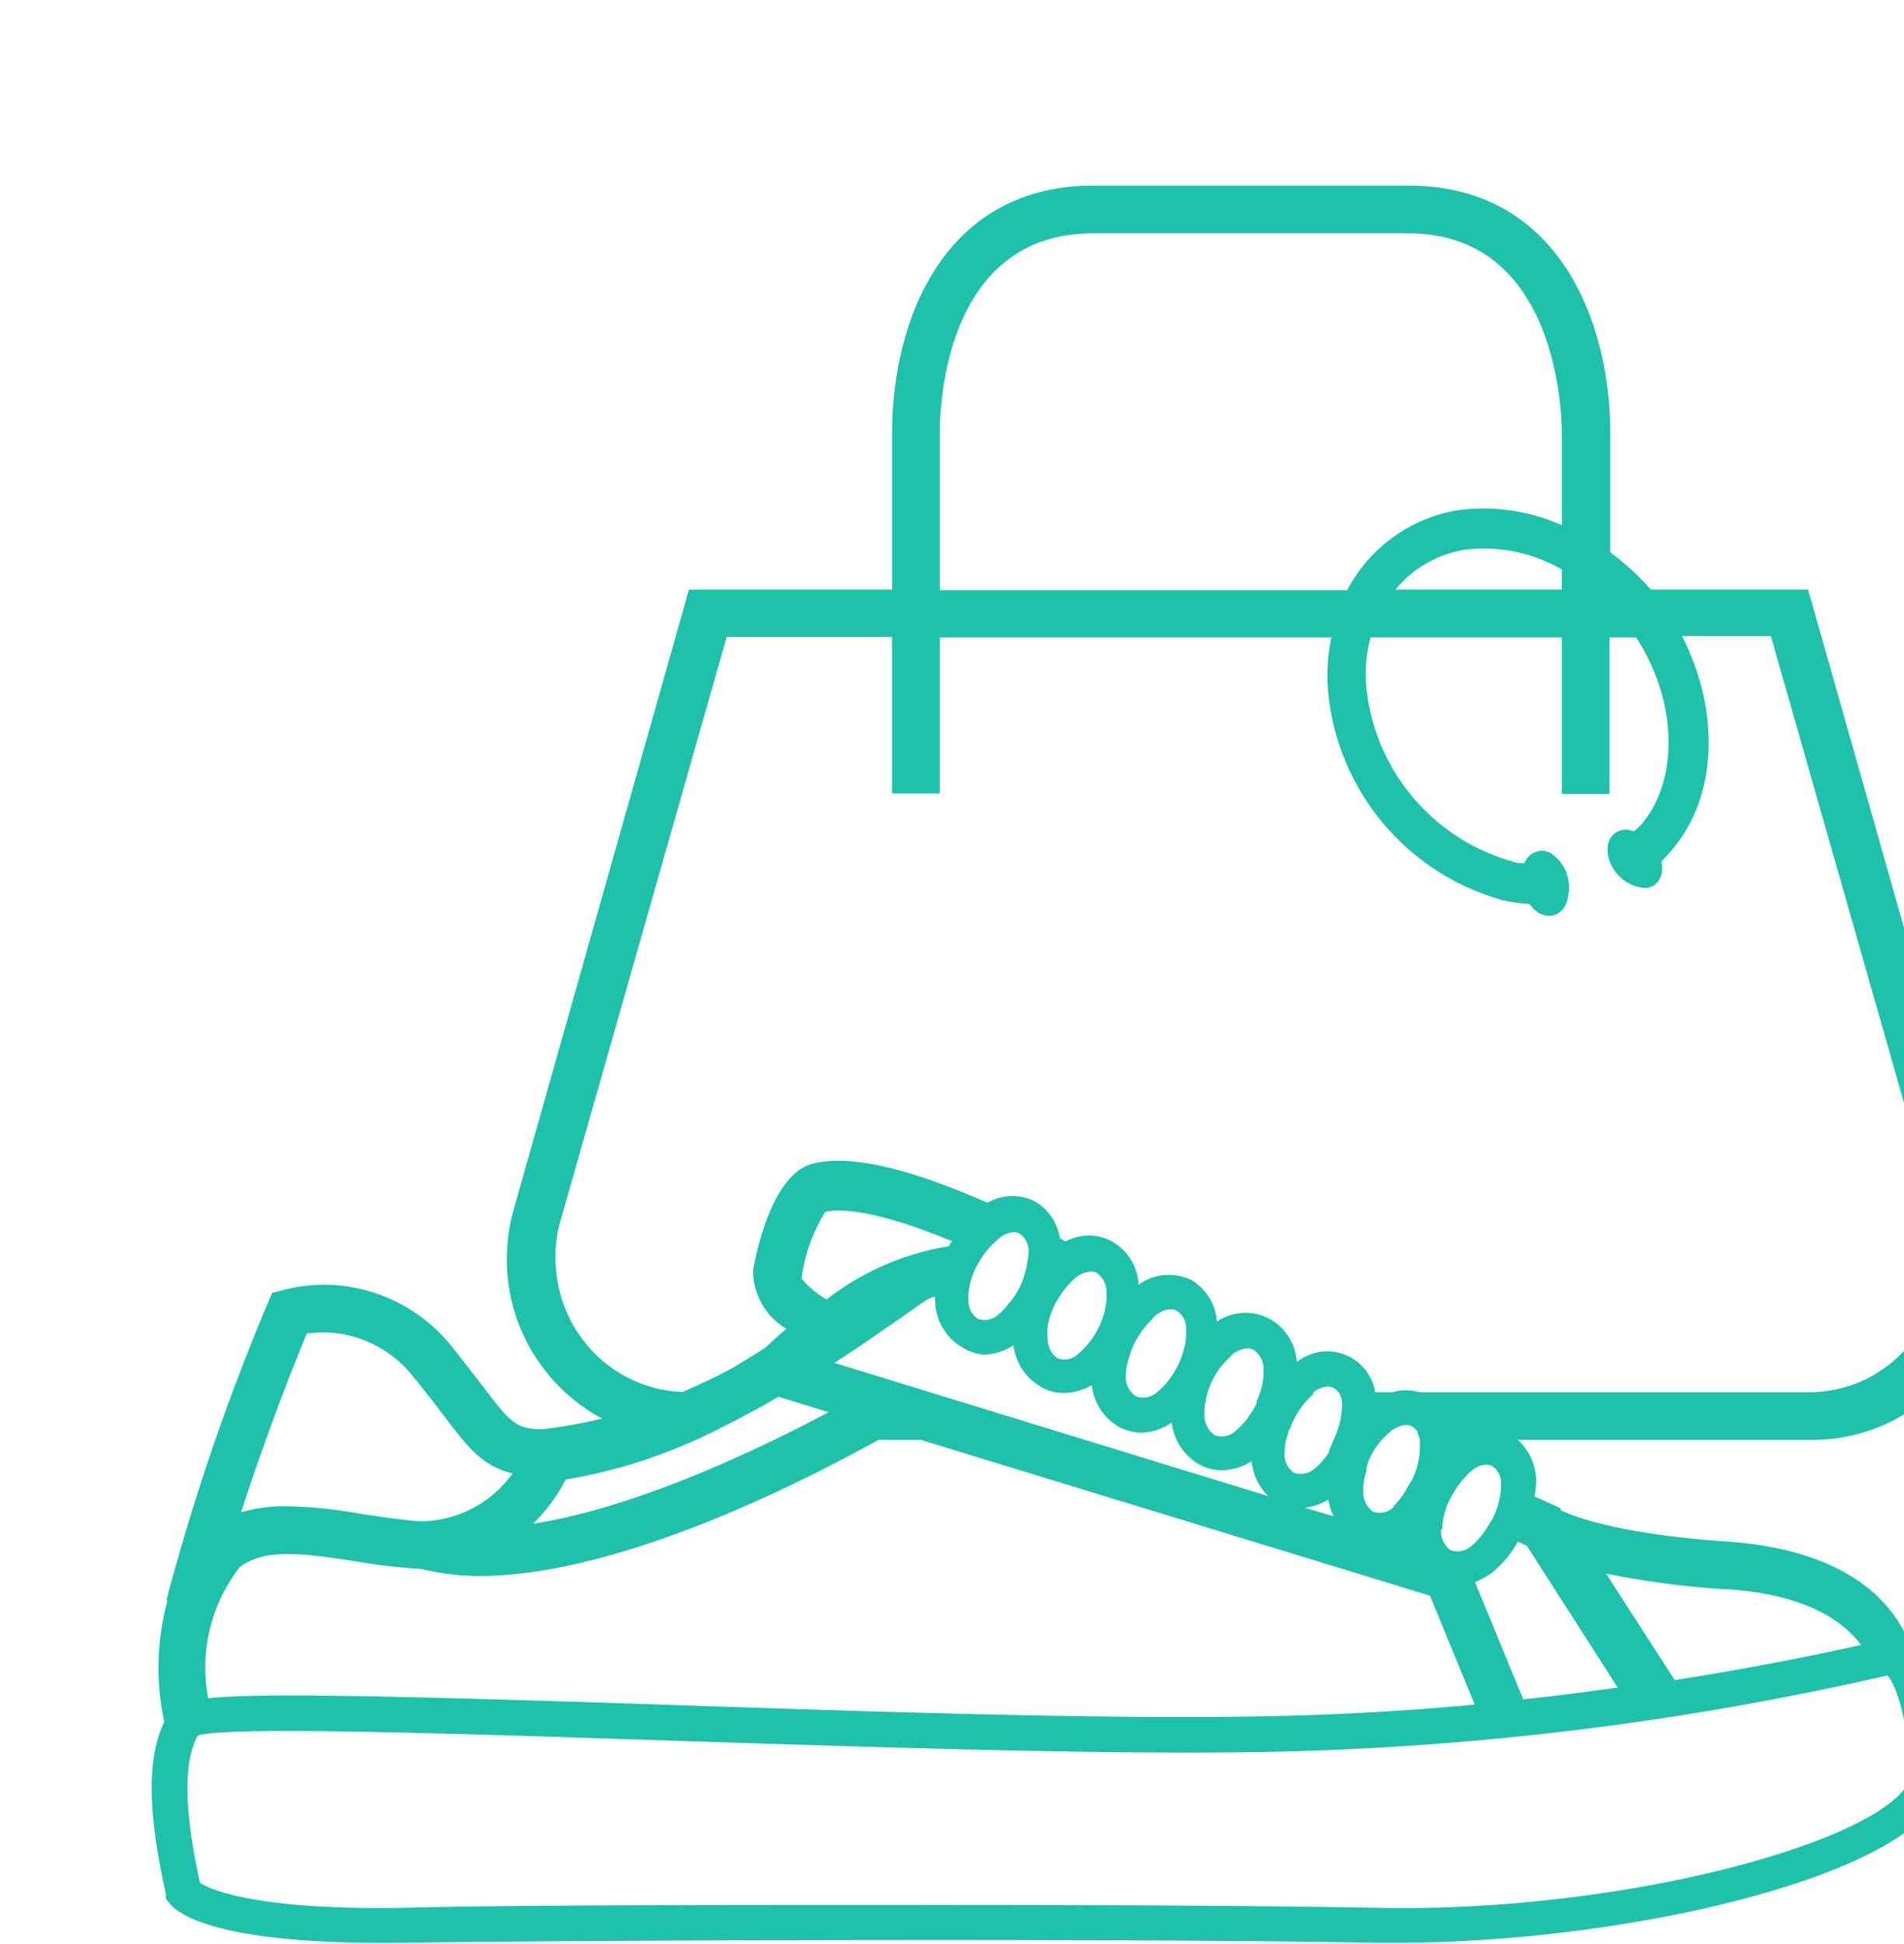 <svg id="Layer_1" data-name="Layer 1" xmlns="http://www.w3.org/2000/svg" viewBox="0 0 71.5 73"><defs><style>.cls-1{fill:#1ec1aa;}</style></defs><path class="cls-1" d="M74.55,45.59,67.9,22.14H62a9.63,9.63,0,0,0-1.53-1.4V16.28c0-4.29-2-9.31-7.56-9.31H41.05c-5.57,0-7.55,5-7.55,9.31v5.86H25.87L19.24,45.59a7,7,0,0,0-.07,3.06,6.8,6.8,0,0,0,3.44,4.61,18.59,18.59,0,0,1-2.23.4c-1,0-1.22-.25-2.24-1.6-.32-.41-.7-.91-1.17-1.5a6.17,6.17,0,0,0-2.85-2,6,6,0,0,0-3.46-.13l-.44.11-.17.4A84.21,84.21,0,0,0,6.27,60s0,.11,0,.17h0a9.56,9.56,0,0,0-.1,4.48c-.65,1.33-.63,3.39.06,6.45l0,.19.12.15c.36.48,2,1.59,8.75,1.5,7.24-.1,27.19-.17,36.57,0h.8c8.61,0,19.41-2.5,20.49-5.81L73,66.9c0-.6-.07-3.56-1.22-4.94-.29-1-1.57-3.71-6.9-4.08-4.32-.3-5.9-1-6.27-1.18l0-.07-.24-.11-.75-.34a3.24,3.24,0,0,0,.06-.4A2.13,2.13,0,0,0,57,54.06H68A6.67,6.67,0,0,0,71,53.38a6.83,6.83,0,0,0,3.64-4.72A6.92,6.92,0,0,0,74.55,45.59ZM35.29,16.28c0-1.25.28-7.52,5.76-7.52H52.88c5.61,0,5.77,6.75,5.77,7.52v3.44a7.21,7.21,0,0,0-3.93-.56,5.76,5.76,0,0,0-4.13,3H35.29Zm23.36,5.1v.76H52.4A4.25,4.25,0,0,1,55,20.64,5.86,5.86,0,0,1,58.65,21.38ZM21.24,55.55a19.85,19.85,0,0,0,5.94-2c.52-.25,1-.52,1.54-.81l.51-.3,1.89.58c-2.83,1.5-7.3,3.6-11.11,4.19A6.13,6.13,0,0,0,21.24,55.55Zm15.7-4.69a2.19,2.19,0,0,0,1.12-.35,2.08,2.08,0,0,0,1,1.54h0a1.67,1.67,0,0,0,.89.25A2.14,2.14,0,0,0,41,52a2.06,2.06,0,0,0,1,1.56,1.87,1.87,0,0,0,.89.23A2.14,2.14,0,0,0,44,53.41a2.08,2.08,0,0,0,1,1.55,1.72,1.72,0,0,0,.89.24,2.14,2.14,0,0,0,1.11-.34,2.18,2.18,0,0,0,.62,1.31l-16.29-5c1-.64,1.83-1.23,2.48-1.68.49-.35.92-.65,1.09-.74a.71.71,0,0,1,.22-.06v0a2.07,2.07,0,0,0,1,1.89A1.85,1.85,0,0,0,36.94,50.86Zm-.58-2.12a2.64,2.64,0,0,1,.34-1.24,3.28,3.28,0,0,1,.81-1,1,1,0,0,1,.55-.24.53.53,0,0,1,.24.06.82.82,0,0,1,.32.77,2,2,0,0,1-.06.39c0,.11-.05.23-.08.35a3.12,3.12,0,0,1-.18.48v0h0a3.35,3.35,0,0,1-.27.45l-.05.06-.2.25a2.12,2.12,0,0,1-.26.26.77.77,0,0,1-.81.18.82.82,0,0,1-.34-.74h0Zm3.07.69A3.06,3.06,0,0,1,39.6,49a3.52,3.52,0,0,1,.28-.46q.13-.18.27-.33a2.49,2.49,0,0,1,.23-.23,1,1,0,0,1,.58-.24.46.46,0,0,1,.23.05.87.87,0,0,1,.36.77,1.49,1.49,0,0,1,0,.28,3.73,3.73,0,0,1-.08.44,3.63,3.63,0,0,1-.19.52,3.31,3.31,0,0,1-.44.68,2.18,2.18,0,0,1-.34.34.74.74,0,0,1-.8.17.92.92,0,0,1-.36-.77,2,2,0,0,1,0-.4h0A2.05,2.05,0,0,1,39.43,49.43Zm2.85,2.19a1.76,1.76,0,0,1,.07-.49,1.39,1.39,0,0,1,.06-.19,3.1,3.1,0,0,1,.21-.55h0a4.41,4.41,0,0,1,.31-.48,3.45,3.45,0,0,1,.3-.34,1.34,1.34,0,0,1,.2-.21h0a1.17,1.17,0,0,1,.42-.2l.12,0a.47.47,0,0,1,.25.07.78.78,0,0,1,.32.71V50a1.62,1.62,0,0,1,0,.2,2.32,2.32,0,0,1-.09.49,3.25,3.25,0,0,1-.2.54h0a3.32,3.32,0,0,1-.38.61h0a2.34,2.34,0,0,1-.41.42.77.77,0,0,1-.81.16A.85.85,0,0,1,42.28,51.62Zm2.95,1.46a2.58,2.58,0,0,1,.07-.6,3,3,0,0,1,.2-.6s0,0,0,0a3.76,3.76,0,0,1,.31-.52,3,3,0,0,1,.29-.32,1,1,0,0,0,.1-.11l.08-.08a1.06,1.06,0,0,1,.56-.23.45.45,0,0,1,.25.07.87.87,0,0,1,.36.77v.06s0,.05,0,.08a3.16,3.16,0,0,1-.07.5,3.9,3.9,0,0,1-.19.5l0,.09a3.58,3.58,0,0,1-.25.42,2.42,2.42,0,0,1-.53.6.74.74,0,0,1-.8.17A.92.92,0,0,1,45.23,53.08Zm-9.61-6.29a10.12,10.12,0,0,0-4.58,2A3.44,3.44,0,0,1,30.1,48a6.38,6.38,0,0,1,.89-2.5c.34-.09,1.6-.21,4.76,1.1Zm-24.1,3.28a4.26,4.26,0,0,1,2,.19,4.37,4.37,0,0,1,2,1.43c.47.57.83,1.05,1.14,1.45.9,1.19,1.44,1.9,2.59,2.18a4.49,4.49,0,0,1-1,1,4.33,4.33,0,0,1-2.43.8c-.73-.05-1.51-.17-2.26-.28a17.93,17.93,0,0,0-2.77-.29,5.9,5.9,0,0,0-1.74.23C9.79,54.52,10.61,52.27,11.52,50.07ZM9,58.84c.91-.7,2.31-.54,4.35-.22a23.31,23.31,0,0,0,2.49.29h0a9.24,9.24,0,0,0,2.15.26c5.1,0,11.74-3.31,15-5.11h1.59L53.7,59.91,55.38,64c-2.52.23-5,.38-7.55.43-6,.14-15-.16-22.95-.43-10.9-.36-15.23-.43-17.06-.24A6.13,6.13,0,0,1,9,58.84Zm40.93-4.35a2.62,2.62,0,0,1-.54.63.78.78,0,0,1-.8.17.82.82,0,0,1-.35-.76,2,2,0,0,1,.13-.7c0-.1.08-.2.12-.3a1.22,1.22,0,0,1,.1-.24,3.43,3.43,0,0,1,.35-.55,2.77,2.77,0,0,1,.37-.39l0-.06,0,0a.88.88,0,0,1,.54-.23.46.46,0,0,1,.25.06.73.73,0,0,1,.18.17.9.9,0,0,1,.11.27.43.43,0,0,0,0,.05.9.9,0,0,1,0,.28v0a2.4,2.4,0,0,1-.09.57,3.36,3.36,0,0,1-.23.62h0A3,3,0,0,1,49.89,54.49Zm.19,2.45L49,56.61a2.17,2.17,0,0,0,.88-.31A2.63,2.63,0,0,0,50.08,56.94Zm2.23-.37a.76.76,0,0,1-.8.18.92.92,0,0,1-.36-.77,2.5,2.5,0,0,1,.13-.78s0-.08,0-.11.07-.23.12-.35a3,3,0,0,1,.78-1,1.06,1.06,0,0,1,.58-.24.46.46,0,0,1,.23.06.53.53,0,0,1,.21.21l0,.06a.81.81,0,0,1,.08.25,1.22,1.22,0,0,1,0,.17v.07a2.81,2.81,0,0,1-.3,1.25l-.16.26A2.81,2.81,0,0,1,52.31,56.57Zm.56,1.22,0,0,0,0S52.87,57.77,52.87,57.79Zm1.25-.37a2.58,2.58,0,0,1,.35-1.24,3.26,3.26,0,0,1,.8-1h0a.88.88,0,0,1,.49-.19.46.46,0,0,1,.25.06.76.76,0,0,1,.32.64v.13A3,3,0,0,1,56.06,57h0c-.06.11-.12.2-.18.29a2.71,2.71,0,0,1-.61.74.78.78,0,0,1-.8.17A.86.86,0,0,1,54.12,57.42Zm16.73,5.49c.66.89.82,3,.83,3.91-.9,2.26-10.61,5-20,4.81-4.13-.08-10.31-.11-16.55-.11-8,0-16,0-20.06.11-5.66.09-7.29-.73-7.6-.94-.6-2.7-.63-4.56-.08-5.53,1.12-.36,9.4-.08,17.41.18s17,.56,23,.43A114.23,114.23,0,0,0,70.85,62.91Zm-6-3.24c3.11.21,4.41,1.31,5,2.09q-3.48.77-7,1.32l-2.58-4A33,33,0,0,0,64.8,59.67ZM57,57.88l.34.16,3.41,5.32c-1.18.16-2.36.32-3.55.44l-1.81-4.4a2.84,2.84,0,0,0,.63-.35A3.94,3.94,0,0,0,57,57.88Zm15.82-9.59a5.18,5.18,0,0,1-1,2.06,5,5,0,0,1-1.73,1.42,4.89,4.89,0,0,1-2.16.5H53.3a1.78,1.78,0,0,0-1,0h-.66a1.82,1.82,0,0,0-2.94-1.13,2,2,0,0,0-1-1.61,1.91,1.91,0,0,0-2,.09,2,2,0,0,0-.94-1.55,1.94,1.94,0,0,0-2,.16,2,2,0,0,0-1-1.62,1.82,1.82,0,0,0-1.74,0l-.22-.12a1.94,1.94,0,0,0-.93-1.38,1.87,1.87,0,0,0-1.79.05c-3-1.33-5.23-1.83-6.59-1.46-1.64.44-2.2,3.93-2.21,4a2.54,2.54,0,0,0,1.25,2.19c-.34.29-.61.54-.8.72l-.13.08c-.34.22-.69.42-1,.62l-.26.14c-.56.3-1.13.56-1.71.81a4.84,4.84,0,0,1-2-.51,4.91,4.91,0,0,1-1.72-1.42,5,5,0,0,1-.94-2.05A5.12,5.12,0,0,1,21,46l6.29-22.09H33.5v5.88h1.79V23.93H50a6.8,6.8,0,0,0-.14,1.87,9,9,0,0,0,6.58,8,6.48,6.48,0,0,0,1,.14,1.12,1.12,0,0,0,.37.35c.48.25,1,0,1.08-.67a1.55,1.55,0,0,0-.64-1.58.69.69,0,0,0-1,.37c-.15,0-.31,0-.47-.07A7.58,7.58,0,0,1,51.3,25.7a5.42,5.42,0,0,1,.17-1.77h7.18v5.88h1.79V23.93h1c1.54,2.36,1.63,5.3.22,7a2.62,2.62,0,0,1-.3.28,1.07,1.07,0,0,0-.29-.06c-.54,0-.83.49-.65,1.1a1.54,1.54,0,0,0,1.31,1.09c.51,0,.78-.44.66-1a6,6,0,0,0,.42-.46c1.69-2,1.79-5.2.35-8H66.5L72.81,46A5.22,5.22,0,0,1,72.86,48.29Z"/></svg>